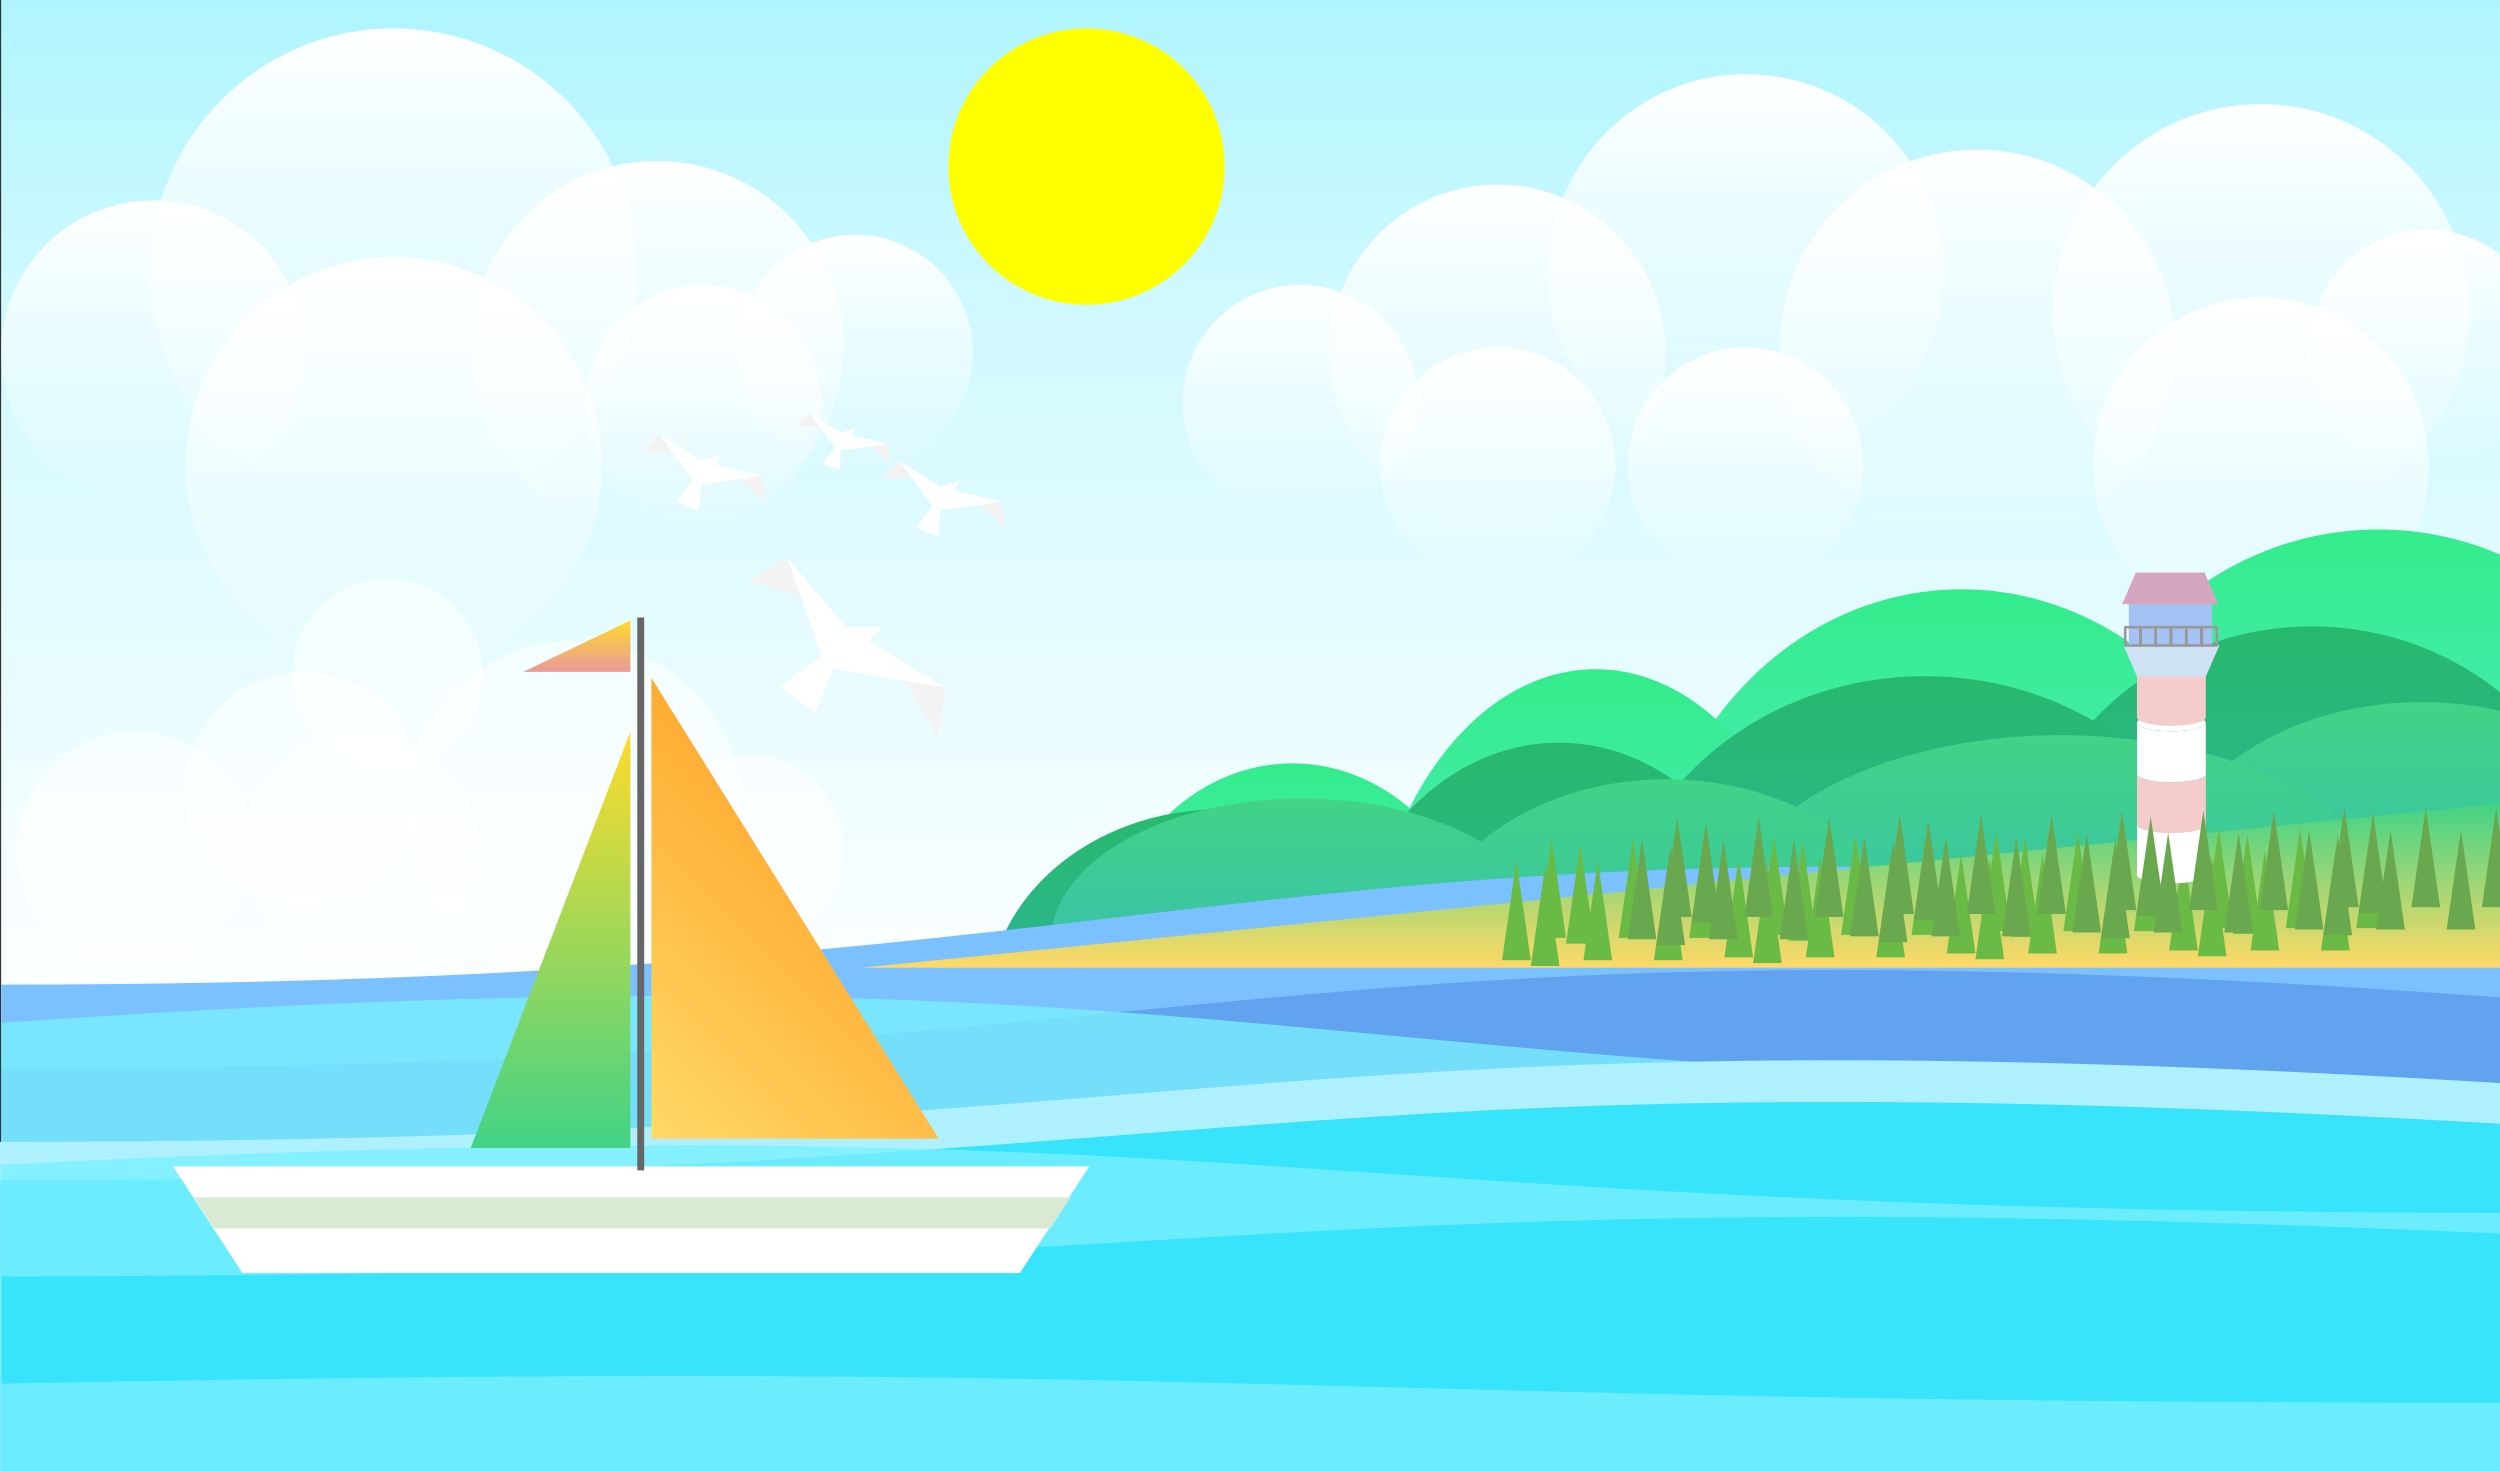 <svg version="1.1" viewBox="0.0 0.0 955.173 562.115" fill="none" stroke="none" stroke-linecap="square" stroke-miterlimit="10" xmlns:xlink="http://www.w3.org/1999/xlink" xmlns="http://www.w3.org/2000/svg"><rect x="0.0" y="0.0" width="955.173" height="562.115" fill="#333333" stroke="none"/><clipPath id="p.0"><path d="m0 0l955.173 0l0 562.115l-955.173 0l0 -562.115z" clip-rule="nonzero"/></clipPath><g clip-path="url(#p.0)"><path fill="#000000" fill-opacity="0.0" d="m0 0l955.173 0l0 562.115l-955.173 0z" fill-rule="evenodd"/><defs><linearGradient id="p.1" gradientUnits="userSpaceOnUse" gradientTransform="matrix(19.806 0.0 0.0 19.806 0.0 0.0)" spreadMethod="pad" x1="0.022" y1="-1.754594188740576E-4" x2="0.022" y2="19.806"><stop offset="0.0" stop-color="#aff5ff"/><stop offset="0.3" stop-color="#d0f9ff"/><stop offset="1.0" stop-color="#ffffff"/></linearGradient></defs><path fill="url(#p.1)" d="m0.438 0l960.0 0l0 392.283l-960.0 0z" fill-rule="evenodd"/><defs><linearGradient id="p.2" gradientUnits="userSpaceOnUse" gradientTransform="matrix(12.292 0.0 0.0 12.292 0.0 0.0)" spreadMethod="pad" x1="48.136" y1="2.307" x2="48.136" y2="14.598"><stop offset="0.0" stop-color="#ffffff"/><stop offset="1.0" stop-color="#ffffff" stop-opacity="0.0"/></linearGradient></defs><path fill="url(#p.2)" d="m591.68 103.895l0 0c0 -41.721 33.822 -75.543 75.543 -75.543l0 0c20.035 0 39.25 7.959 53.417 22.126c14.167 14.167 22.126 33.382 22.126 53.417l0 0c0 41.721 -33.822 75.543 -75.543 75.543l0 0c-41.721 0 -75.543 -33.822 -75.543 -75.543z" fill-rule="evenodd"/><defs><linearGradient id="p.3" gradientUnits="userSpaceOnUse" gradientTransform="matrix(12.292 0.0 0.0 12.292 0.0 0.0)" spreadMethod="pad" x1="55.317" y1="4.65" x2="55.317" y2="16.942"><stop offset="0.0" stop-color="#ffffff"/><stop offset="1.0" stop-color="#ffffff" stop-opacity="0.0"/></linearGradient></defs><path fill="url(#p.3)" d="m679.942 132.698l0 0c0 -41.721 33.822 -75.543 75.543 -75.543l0 0c20.035 0 39.25 7.959 53.417 22.126c14.167 14.167 22.126 33.382 22.126 53.417l0 0c0 41.721 -33.822 75.543 -75.543 75.543l0 0c-41.721 0 -75.543 -33.822 -75.543 -75.543z" fill-rule="evenodd"/><defs><linearGradient id="p.4" gradientUnits="userSpaceOnUse" gradientTransform="matrix(11.326 0.0 0.0 11.326 0.0 0.0)" spreadMethod="pad" x1="44.857" y1="6.227" x2="44.857" y2="17.553"><stop offset="0.0" stop-color="#ffffff"/><stop offset="1.0" stop-color="#ffffff" stop-opacity="0.0"/></linearGradient></defs><path fill="url(#p.4)" d="m508.058 134.669l0 0c0 -35.425 28.717 -64.142 64.142 -64.142l0 0c17.011 0 33.326 6.758 45.355 18.787c12.029 12.029 18.787 28.344 18.787 45.355l0 0c0 35.425 -28.717 64.142 -64.142 64.142l0 0c-35.425 0 -64.142 -28.717 -64.142 -64.142z" fill-rule="evenodd"/><defs><linearGradient id="p.5" gradientUnits="userSpaceOnUse" gradientTransform="matrix(9.484 0.0 0.0 9.484 0.0 0.0)" spreadMethod="pad" x1="47.636" y1="11.478" x2="47.636" y2="20.962"><stop offset="0.0" stop-color="#ffffff"/><stop offset="1.0" stop-color="#ffffff" stop-opacity="0.0"/></linearGradient></defs><path fill="url(#p.5)" d="m451.795 153.835l0 0c0 -24.84 20.137 -44.976 44.976 -44.976l0 0c11.928 0 23.368 4.739 31.803 13.173c8.435 8.435 13.173 19.875 13.173 31.803l0 0c0 24.84 -20.137 44.976 -44.976 44.976l0 0c-24.84 0 -44.976 -20.137 -44.976 -44.976z" fill-rule="evenodd"/><defs><linearGradient id="p.6" gradientUnits="userSpaceOnUse" gradientTransform="matrix(13.641 0.0 0.0 13.641 0.0 0.0)" spreadMethod="pad" x1="4.208" y1="0.796" x2="4.208" y2="14.437"><stop offset="0.0" stop-color="#ffffff"/><stop offset="1.0" stop-color="#ffffff" stop-opacity="0.0"/></linearGradient></defs><path fill="url(#p.6)" d="m57.402 103.895l0 0c0 -51.384 41.655 -93.039 93.039 -93.039l0 0c24.676 0 48.34 9.802 65.789 27.251c17.448 17.448 27.251 41.113 27.251 65.789l0 0c0 51.384 -41.655 93.039 -93.039 93.039l0 0c-51.384 0 -93.039 -41.655 -93.039 -93.039z" fill-rule="evenodd"/><defs><linearGradient id="p.7" gradientUnits="userSpaceOnUse" gradientTransform="matrix(11.933 0.0 0.0 11.933 0.0 0.0)" spreadMethod="pad" x1="15.07" y1="5.154" x2="15.07" y2="17.087"><stop offset="0.0" stop-color="#ffffff"/><stop offset="1.0" stop-color="#ffffff" stop-opacity="0.0"/></linearGradient></defs><path fill="url(#p.7)" d="m179.827 132.698l0 0c0 -39.321 31.876 -71.197 71.197 -71.197l0 0c18.883 0 36.992 7.501 50.344 20.853c13.352 13.352 20.853 31.461 20.853 50.344l0 0c0 39.321 -31.876 71.197 -71.197 71.197l0 0c-39.321 0 -71.197 -31.876 -71.197 -71.197z" fill-rule="evenodd"/><defs><linearGradient id="p.8" gradientUnits="userSpaceOnUse" gradientTransform="matrix(10.779 0.0 0.0 10.779 0.0 0.0)" spreadMethod="pad" x1="0.041" y1="7.104" x2="0.041" y2="17.883"><stop offset="0.0" stop-color="#ffffff"/><stop offset="1.0" stop-color="#ffffff" stop-opacity="0.0"/></linearGradient></defs><path fill="url(#p.8)" d="m0.438 134.669l0 0c0 -32.085 26.01 -58.094 58.094 -58.094l0 0c15.408 0 30.184 6.121 41.079 17.015c10.895 10.895 17.015 25.671 17.015 41.079l0 0c0 32.085 -26.01 58.094 -58.094 58.094l0 0c-32.085 0 -58.094 -26.01 -58.094 -58.094z" fill-rule="evenodd"/><defs><linearGradient id="p.9" gradientUnits="userSpaceOnUse" gradientTransform="matrix(12.612 0.0 0.0 12.612 0.0 0.0)" spreadMethod="pad" x1="5.623" y1="7.788" x2="5.623" y2="20.4"><stop offset="0.0" stop-color="#ffffff"/><stop offset="1.0" stop-color="#ffffff" stop-opacity="0.0"/></linearGradient></defs><path fill="url(#p.9)" d="m70.913 177.745l0 0c0 -43.922 35.606 -79.528 79.528 -79.528l0 0c21.092 0 41.32 8.379 56.234 23.293c14.914 14.914 23.293 35.142 23.293 56.234l0 0c0 43.922 -35.606 79.528 -79.528 79.528l0 0c-43.922 0 -79.528 -35.606 -79.528 -79.528z" fill-rule="evenodd"/><defs><linearGradient id="p.10" gradientUnits="userSpaceOnUse" gradientTransform="matrix(9.484 0.0 0.0 9.484 0.0 0.0)" spreadMethod="pad" x1="23.581" y1="11.478" x2="23.581" y2="20.962"><stop offset="0.0" stop-color="#ffffff"/><stop offset="1.0" stop-color="#ffffff" stop-opacity="0.0"/></linearGradient></defs><path fill="url(#p.10)" d="m223.648 153.835l0 0c0 -24.84 20.137 -44.976 44.976 -44.976l0 0c11.928 0 23.368 4.739 31.803 13.173c8.435 8.435 13.173 19.875 13.173 31.803l0 0c0 24.84 -20.137 44.976 -44.976 44.976l0 0c-24.84 0 -44.976 -20.137 -44.976 -44.976z" fill-rule="evenodd"/><defs><linearGradient id="p.11" gradientUnits="userSpaceOnUse" gradientTransform="matrix(9.484 0.0 0.0 9.484 0.0 0.0)" spreadMethod="pad" x1="29.701" y1="9.457" x2="29.701" y2="18.941"><stop offset="0.0" stop-color="#ffffff"/><stop offset="1.0" stop-color="#ffffff" stop-opacity="0.0"/></linearGradient></defs><path fill="url(#p.11)" d="m281.693 134.669l0 0c0 -24.84 20.137 -44.976 44.976 -44.976l0 0c11.928 0 23.368 4.739 31.803 13.173c8.435 8.435 13.173 19.875 13.173 31.803l0 0c0 24.84 -20.137 44.976 -44.976 44.976l0 0c-24.84 0 -44.976 -20.137 -44.976 -44.976z" fill-rule="evenodd"/><defs><linearGradient id="p.12" gradientUnits="userSpaceOnUse" gradientTransform="matrix(9.484 0.0 0.0 9.484 0.0 0.0)" spreadMethod="pad" x1="55.589" y1="13.999" x2="55.589" y2="23.483"><stop offset="0.0" stop-color="#ffffff"/><stop offset="1.0" stop-color="#ffffff" stop-opacity="0.0"/></linearGradient></defs><path fill="url(#p.12)" d="m527.223 177.745l0 0c0 -24.84 20.137 -44.976 44.976 -44.976l0 0c11.928 0 23.368 4.739 31.803 13.173c8.435 8.435 13.173 19.875 13.173 31.803l0 0c0 24.84 -20.137 44.976 -44.976 44.976l0 0c-24.84 0 -44.976 -20.137 -44.976 -44.976z" fill-rule="evenodd"/><defs><linearGradient id="p.13" gradientUnits="userSpaceOnUse" gradientTransform="matrix(9.484 0.0 0.0 9.484 0.0 0.0)" spreadMethod="pad" x1="65.571" y1="13.999" x2="65.571" y2="23.483"><stop offset="0.0" stop-color="#ffffff"/><stop offset="1.0" stop-color="#ffffff" stop-opacity="0.0"/></linearGradient></defs><path fill="url(#p.13)" d="m621.898 177.745l0 0c0 -24.84 20.137 -44.976 44.976 -44.976l0 0c11.928 0 23.368 4.739 31.803 13.173c8.435 8.435 13.173 19.875 13.173 31.803l0 0c0 24.84 -20.137 44.976 -44.976 44.976l0 0c-24.84 0 -44.976 -20.137 -44.976 -44.976z" fill-rule="evenodd"/><defs><linearGradient id="p.14" gradientUnits="userSpaceOnUse" gradientTransform="matrix(9.484 0.0 0.0 9.484 0.0 0.0)" spreadMethod="pad" x1="93.049" y1="9.249" x2="93.049" y2="18.733"><stop offset="0.0" stop-color="#ffffff"/><stop offset="1.0" stop-color="#ffffff" stop-opacity="0.0"/></linearGradient></defs><path fill="url(#p.14)" d="m882.514 132.698l0 0c0 -24.84 20.137 -44.976 44.976 -44.976l0 0c11.929 0 23.368 4.739 31.803 13.173c8.435 8.435 13.173 19.875 13.173 31.803l0 0c0 24.84 -20.137 44.976 -44.976 44.976l0 0c-24.84 0 -44.976 -20.137 -44.976 -44.976z" fill-rule="evenodd"/><defs><linearGradient id="p.15" gradientUnits="userSpaceOnUse" gradientTransform="matrix(12.612 0.0 0.0 12.612 0.0 0.0)" spreadMethod="pad" x1="62.188" y1="3.152" x2="62.188" y2="15.764"><stop offset="0.0" stop-color="#ffffff"/><stop offset="1.0" stop-color="#ffffff" stop-opacity="0.0"/></linearGradient></defs><path fill="url(#p.15)" d="m784.302 119.283l0 0c0 -43.922 35.606 -79.528 79.528 -79.528l0 0c21.092 0 41.32 8.379 56.234 23.293c14.914 14.914 23.293 35.142 23.293 56.234l0 0c0 43.922 -35.606 79.528 -79.528 79.528l0 0c-43.922 0 -79.528 -35.606 -79.528 -79.528z" fill-rule="evenodd"/><defs><linearGradient id="p.16" gradientUnits="userSpaceOnUse" gradientTransform="matrix(11.326 0.0 0.0 11.326 0.0 0.0)" spreadMethod="pad" x1="70.605" y1="10.03" x2="70.605" y2="21.356"><stop offset="0.0" stop-color="#ffffff"/><stop offset="1.0" stop-color="#ffffff" stop-opacity="0.0"/></linearGradient></defs><path fill="url(#p.16)" d="m799.688 177.745l0 0c0 -35.425 28.717 -64.142 64.142 -64.142l0 0c17.011 0 33.326 6.758 45.355 18.787c12.029 12.029 18.787 28.344 18.787 45.355l0 0c0 35.425 -28.717 64.142 -64.142 64.142l0 0c-35.425 0 -64.142 -28.717 -64.142 -64.142z" fill-rule="evenodd"/><path fill="#ffffff" fill-opacity="0.581" d="m155.013 308.954l0 0c0 -35.425 28.717 -64.142 64.142 -64.142l0 0c17.011 0 33.326 6.758 45.355 18.787c12.029 12.029 18.787 28.344 18.787 45.355l0 0c0 35.425 -28.717 64.142 -64.142 64.142l0 0c-35.425 0 -64.142 -28.717 -64.142 -64.142z" fill-rule="evenodd"/><path fill="#ffffff" fill-opacity="0.581" d="m249.496 324.736l0 0c0 -20.082 16.28 -36.362 36.362 -36.362l0 0c9.644 0 18.893 3.831 25.712 10.65c6.819 6.819 10.65 16.068 10.65 25.712l0 0c0 20.082 -16.28 36.362 -36.362 36.362l0 0c-20.082 0 -36.362 -16.28 -36.362 -36.362z" fill-rule="evenodd"/><path fill="#ffffff" fill-opacity="0.581" d="m111.654 257.539l0 0c0 -20.082 16.28 -36.362 36.362 -36.362l0 0c9.644 0 18.893 3.831 25.712 10.65c6.819 6.819 10.65 16.068 10.65 25.712l0 0c0 20.082 -16.28 36.362 -36.362 36.362l0 0c-20.082 0 -36.362 -16.28 -36.362 -36.362z" fill-rule="evenodd"/><path fill="#ffffff" fill-opacity="0.581" d="m71.01 301.862l0 0c0 -24.84 20.137 -44.976 44.976 -44.976l0 0c11.928 0 23.368 4.739 31.803 13.173c8.435 8.435 13.173 19.875 13.173 31.803l0 0c0 24.84 -20.137 44.976 -44.976 44.976l0 0c-24.84 0 -44.976 -20.137 -44.976 -44.976z" fill-rule="evenodd"/><path fill="#ffffff" fill-opacity="0.581" d="m6.462 324.736l0 0c0 -24.84 20.137 -44.976 44.976 -44.976l0 0c11.928 0 23.368 4.739 31.803 13.173c8.435 8.435 13.173 19.875 13.173 31.803l0 0c0 24.84 -20.137 44.976 -44.976 44.976l0 0c-24.84 0 -44.976 -20.137 -44.976 -44.976z" fill-rule="evenodd"/><path fill="#ffffff" fill-opacity="0.581" d="m92.738 324.736l0 0c0 -24.84 20.137 -44.976 44.976 -44.976l0 0c11.928 0 23.368 4.739 31.803 13.173c8.435 8.435 13.173 19.875 13.173 31.803l0 0c0 24.84 -20.137 44.976 -44.976 44.976l0 0c-24.84 0 -44.976 -20.137 -44.976 -44.976z" fill-rule="evenodd"/><defs><linearGradient id="p.17" gradientUnits="userSpaceOnUse" gradientTransform="matrix(16.292 0.0 0.0 16.292 0.0 0.0)" spreadMethod="pad" x1="48.141" y1="12.417" x2="48.141" y2="28.709"><stop offset="0.0" stop-color="#33ec8b"/><stop offset="1.0" stop-color="#73eaff"/></linearGradient></defs><path fill="url(#p.17)" d="m784.302 335.003l0 0c0 -73.293 55.707 -132.709 124.425 -132.709l0 0c33 0 64.648 13.982 87.982 38.869c23.334 24.888 36.443 58.643 36.443 93.839l0 0c0 73.293 -55.707 132.709 -124.425 132.709l0 0c-68.718 0 -124.425 -59.416 -124.425 -132.709z" fill-rule="evenodd"/><defs><linearGradient id="p.18" gradientUnits="userSpaceOnUse" gradientTransform="matrix(16.292 0.0 0.0 16.292 0.0 0.0)" spreadMethod="pad" x1="38.609" y1="13.821" x2="38.609" y2="30.113"><stop offset="0.0" stop-color="#33ec8b"/><stop offset="1.0" stop-color="#73eaff"/></linearGradient></defs><path fill="url(#p.18)" d="m629.0 357.877l0 0c0 -73.293 53.958 -132.709 120.52 -132.709l0 0c31.964 0 62.618 13.982 85.22 38.869c22.602 24.888 35.299 58.643 35.299 93.839l0 0c0 73.293 -53.958 132.709 -120.52 132.709l0 0c-66.561 0 -120.52 -59.416 -120.52 -132.709z" fill-rule="evenodd"/><defs><linearGradient id="p.19" gradientUnits="userSpaceOnUse" gradientTransform="matrix(16.292 0.0 0.0 16.292 0.0 0.0)" spreadMethod="pad" x1="31.963" y1="15.695" x2="31.963" y2="31.986"><stop offset="0.0" stop-color="#33ec8b"/><stop offset="1.0" stop-color="#73eaff"/></linearGradient></defs><path fill="url(#p.19)" d="m520.729 388.399l0 0c0 -73.293 39.822 -132.709 88.945 -132.709l0 0c23.59 0 46.213 13.982 62.894 38.869c16.68 24.888 26.051 58.643 26.051 93.839l0 0c0 73.293 -39.822 132.709 -88.945 132.709l0 0c-49.123 0 -88.945 -59.416 -88.945 -132.709z" fill-rule="evenodd"/><defs><linearGradient id="p.20" gradientUnits="userSpaceOnUse" gradientTransform="matrix(13.269 0.0 0.0 13.269 0.0 0.0)" spreadMethod="pad" x1="31.525" y1="21.981" x2="31.525" y2="35.25"><stop offset="0.0" stop-color="#33ec8b"/><stop offset="1.0" stop-color="#73eaff"/></linearGradient></defs><path fill="url(#p.20)" d="m418.297 379.693l0 0c0 -48.618 33.822 -88.031 75.543 -88.031l0 0c20.035 0 39.25 9.275 53.417 25.784c14.167 16.509 22.126 38.9 22.126 62.248l0 0c0 48.618 -33.822 88.031 -75.543 88.031l0 0c-41.721 0 -75.543 -39.413 -75.543 -88.031z" fill-rule="evenodd"/><defs><linearGradient id="p.21" gradientUnits="userSpaceOnUse" gradientTransform="matrix(14.865 0.0 0.0 14.865 0.0 0.0)" spreadMethod="pad" x1="51.816" y1="16.099" x2="51.816" y2="30.964"><stop offset="0.0" stop-color="#28b86c"/><stop offset="1.0" stop-color="#32b2c9"/></linearGradient></defs><path fill="url(#p.21)" d="m770.239 349.79l0 0c0 -61.016 50.617 -110.48 113.055 -110.48l0 0c29.984 0 58.74 11.64 79.942 32.359c21.202 20.719 33.113 48.82 33.113 78.121l0 0c0 61.016 -50.616 110.48 -113.055 110.48l0 0c-62.439 0 -113.055 -49.464 -113.055 -110.48z" fill-rule="evenodd"/><defs><linearGradient id="p.22" gradientUnits="userSpaceOnUse" gradientTransform="matrix(14.865 0.0 0.0 14.865 0.0 0.0)" spreadMethod="pad" x1="41.369" y1="17.38" x2="41.369" y2="32.245"><stop offset="0.0" stop-color="#28b86c"/><stop offset="1.0" stop-color="#32b2c9"/></linearGradient></defs><path fill="url(#p.22)" d="m614.937 368.832l0 0c0 -61.016 53.958 -110.48 120.52 -110.48l0 0c66.561 0 120.52 49.464 120.52 110.48l0 0c0 61.016 -53.958 110.48 -120.52 110.48l0 0c-66.561 0 -120.52 -49.464 -120.52 -110.48z" fill-rule="evenodd"/><defs><linearGradient id="p.23" gradientUnits="userSpaceOnUse" gradientTransform="matrix(14.865 0.0 0.0 14.865 0.0 0.0)" spreadMethod="pad" x1="34.085" y1="19.09" x2="34.085" y2="33.954"><stop offset="0.0" stop-color="#28b86c"/><stop offset="1.0" stop-color="#32b2c9"/></linearGradient></defs><path fill="url(#p.23)" d="m506.666 394.242l0 0c0 -61.016 39.822 -110.48 88.945 -110.48l0 0c23.59 0 46.213 11.64 62.894 32.359c16.68 20.719 26.051 48.82 26.051 78.121l0 0c0 61.016 -39.822 110.48 -88.945 110.48l0 0c-49.123 0 -88.945 -49.464 -88.945 -110.48z" fill-rule="evenodd"/><defs><linearGradient id="p.24" gradientUnits="userSpaceOnUse" gradientTransform="matrix(12.292 0.0 0.0 12.292 0.0 0.0)" spreadMethod="pad" x1="30.706" y1="25.154" x2="30.706" y2="37.445"><stop offset="0.0" stop-color="#28b86c"/><stop offset="1.0" stop-color="#32b2c9"/></linearGradient></defs><path fill="url(#p.24)" d="m377.43 384.722l0 0c0 -41.72 39.822 -75.541 88.945 -75.541l0 0c49.123 0 88.945 33.821 88.945 75.541l0 0c0 41.72 -39.822 75.541 -88.945 75.541l0 0c-49.123 0 -88.945 -33.821 -88.945 -75.541z" fill-rule="evenodd"/><defs><linearGradient id="p.25" gradientUnits="userSpaceOnUse" gradientTransform="matrix(12.106 0.0 0.0 12.106 0.0 0.0)" spreadMethod="pad" x1="68.143" y1="22.157" x2="68.143" y2="34.264"><stop offset="0.0" stop-color="#41d386"/><stop offset="1.0" stop-color="#32b2c9"/></linearGradient></defs><path fill="url(#p.25)" d="m824.961 341.528l0 0c0 -40.472 44.913 -73.282 100.315 -73.282l0 0c55.402 0 100.315 32.809 100.315 73.282l0 0c0 40.472 -44.913 73.282 -100.315 73.282l0 0c-55.402 0 -100.315 -32.809 -100.315 -73.282z" fill-rule="evenodd"/><defs><linearGradient id="p.26" gradientUnits="userSpaceOnUse" gradientTransform="matrix(12.106 0.0 0.0 12.106 0.0 0.0)" spreadMethod="pad" x1="54.311" y1="23.201" x2="54.311" y2="35.307"><stop offset="0.0" stop-color="#41d386"/><stop offset="1.0" stop-color="#32b2c9"/></linearGradient></defs><path fill="url(#p.26)" d="m657.515 354.159l0 0c0 -40.472 58.178 -73.282 129.944 -73.282l0 0c71.766 0 129.944 32.809 129.944 73.282l0 0c0 40.472 -58.178 73.282 -129.944 73.282l0 0c-71.766 0 -129.944 -32.809 -129.944 -73.282z" fill-rule="evenodd"/><defs><linearGradient id="p.27" gradientUnits="userSpaceOnUse" gradientTransform="matrix(12.106 0.0 0.0 12.106 0.0 0.0)" spreadMethod="pad" x1="44.669" y1="24.593" x2="44.669" y2="36.699"><stop offset="0.0" stop-color="#41d386"/><stop offset="1.0" stop-color="#32b2c9"/></linearGradient></defs><path fill="url(#p.27)" d="m540.778 371.013l0 0c0 -40.472 42.936 -73.282 95.9 -73.282l0 0c52.964 0 95.9 32.809 95.9 73.282l0 0c0 40.472 -42.936 73.282 -95.9 73.282l0 0c-52.964 0 -95.9 -32.809 -95.9 -73.282z" fill-rule="evenodd"/><defs><linearGradient id="p.28" gradientUnits="userSpaceOnUse" gradientTransform="matrix(10.473 0.0 0.0 10.473 0.0 0.0)" spreadMethod="pad" x1="38.329" y1="29.132" x2="38.329" y2="39.606"><stop offset="0.0" stop-color="#41d386"/><stop offset="1.0" stop-color="#32b2c9"/></linearGradient></defs><path fill="url(#p.28)" d="m401.435 359.962l0 0c0 -30.291 42.936 -54.846 95.9 -54.846l0 0c52.964 0 95.9 24.555 95.9 54.846l0 0c0 30.291 -42.936 54.846 -95.9 54.846l0 0c-52.964 0 -95.9 -24.555 -95.9 -54.846z" fill-rule="evenodd"/><path fill="#7bc1ff" d="m960.436 571.123l-959.998 0l0 -194.925c479.999 0 479.999 -74.27 959.998 -32.071z" fill-rule="evenodd"/><path fill="#3c78d8" fill-opacity="0.408" d="m960.438 571.123l-959.998 0l0 -162.872c479.999 0 479.999 -62.057 959.998 -26.797z" fill-rule="evenodd"/><path fill="#79f0ff" fill-opacity="0.776" d="m0.441 571.927l959.119 0l0 -155.53c-479.56 0 -479.56 -59.26 -959.119 -25.589z" fill-rule="evenodd"/><path fill="#aff0ff" d="m959.562 571.123l-959.562 0l0 -134.866c479.781 0 479.781 -51.386 959.562 -22.19z" fill-rule="evenodd"/><path fill="#38e3fc" d="m959.782 580.32l-959.562 0l0 -129.41c479.781 0 479.781 -49.308 959.562 -21.292z" fill-rule="evenodd"/><path fill="#79f0ff" fill-opacity="0.776" d="m0.223 575.052l959.119 0l0 -111.675c-479.56 0 -479.56 -42.55 -959.119 -18.374z" fill-rule="evenodd"/><path fill="#38e3fc" d="m960.22 586.013l-959.562 0l0 -98.34c479.781 0 479.781 -37.469 959.562 -16.18z" fill-rule="evenodd"/><path fill="#79f0ff" fill-opacity="0.776" d="m0.223 580.205l959.119 0l0 -44.255c-479.56 0 -479.56 -16.862 -959.119 -7.281z" fill-rule="evenodd"/><path fill="#ffffff" d="m416.178 445.651l-26.484 40.756l-297.078 0l-26.484 -40.756z" fill-rule="evenodd"/><path fill="#d9ead3" d="m409.051 457.472l-7.696 11.843l-319.632 0l-7.696 -11.843z" fill-rule="evenodd"/><path fill="#666666" d="m243.48 235.912l2.646 0l0 211.244l-2.646 0z" fill-rule="evenodd"/><defs><linearGradient id="p.29" gradientUnits="userSpaceOnUse" gradientTransform="matrix(14.217 0.0 0.0 14.217 0.0 0.0)" spreadMethod="pad" x1="21.367" y1="14.356" x2="11.314" y2="24.409"><stop offset="0.0" stop-color="#ff9014"/><stop offset="1.0" stop-color="#ffd966"/></linearGradient></defs><path fill="url(#p.29)" d="m248.876 435.042l0 -176.063l109.764 176.063z" fill-rule="evenodd"/><defs><linearGradient id="p.30" gradientUnits="userSpaceOnUse" gradientTransform="matrix(-12.612 0.0 0.0 12.612 0.0 0.0)" spreadMethod="pad" x1="-19.097" y1="22.17" x2="-19.097" y2="34.781"><stop offset="0.0" stop-color="#ffdb2a"/><stop offset="1.0" stop-color="#41d386"/></linearGradient></defs><path fill="url(#p.30)" d="m240.845 438.651l0 -159.055l-61.008 159.055z" fill-rule="evenodd"/><defs><linearGradient id="p.31" gradientUnits="userSpaceOnUse" gradientTransform="matrix(-7.953 0.0 0.0 7.953 0.0 0.0)" spreadMethod="pad" x1="-120.768" y1="38.541" x2="-120.768" y2="46.493"><stop offset="0.0" stop-color="#41d386"/><stop offset="1.0" stop-color="#ffd966"/></linearGradient></defs><path fill="url(#p.31)" d="m960.438 369.751l0 -63.244l-631.622 63.244z" fill-rule="evenodd"/><path fill="#69bb45" d="m587.36 358.323l5.48 -38.11l5.48 38.11z" fill-rule="evenodd"/><path fill="#69bb45" d="m598.32 360.549l5.48 -38.11l5.48 38.11z" fill-rule="evenodd"/><path fill="#69bb45" d="m618.461 358.323l5.48 -38.11l5.48 38.11z" fill-rule="evenodd"/><path fill="#69bb45" d="m645.387 358.323l5.48 -38.11l5.48 38.11z" fill-rule="evenodd"/><path fill="#69bb45" d="m672.315 357.21l5.48 -38.11l5.48 38.11z" fill-rule="evenodd"/><path fill="#69bb45" d="m683.276 359.436l5.48 -38.11l5.48 38.11z" fill-rule="evenodd"/><path fill="#69bb45" d="m703.416 357.21l5.48 -38.11l5.48 38.11z" fill-rule="evenodd"/><path fill="#69bb45" d="m730.342 357.21l5.48 -38.11l5.48 38.11z" fill-rule="evenodd"/><path fill="#69bb45" d="m573.896 366.856l5.48 -38.11l5.48 38.11z" fill-rule="evenodd"/><path fill="#69bb45" d="m584.857 369.081l5.48 -38.11l5.48 38.11z" fill-rule="evenodd"/><path fill="#69bb45" d="m604.997 366.856l5.48 -38.11l5.48 38.11z" fill-rule="evenodd"/><path fill="#69bb45" d="m631.924 366.856l5.48 -38.11l5.48 38.11z" fill-rule="evenodd"/><path fill="#69bb45" d="m658.852 365.743l5.48 -38.11l5.48 38.11z" fill-rule="evenodd"/><path fill="#69bb45" d="m669.812 367.969l5.48 -38.11l5.48 38.11z" fill-rule="evenodd"/><path fill="#69bb45" d="m689.953 365.743l5.48 -38.11l5.48 38.11z" fill-rule="evenodd"/><path fill="#69bb45" d="m716.879 365.743l5.48 -38.11l5.48 38.11z" fill-rule="evenodd"/><path fill="#69bb45" d="m757.268 355.726l5.48 -38.11l5.48 38.11z" fill-rule="evenodd"/><path fill="#69bb45" d="m768.228 357.951l5.48 -38.11l5.48 38.11z" fill-rule="evenodd"/><path fill="#69bb45" d="m788.369 355.726l5.48 -38.11l5.48 38.11z" fill-rule="evenodd"/><path fill="#69bb45" d="m815.295 355.726l5.48 -38.11l5.48 38.11z" fill-rule="evenodd"/><path fill="#69bb45" d="m842.223 354.613l5.48 -38.11l5.48 38.11z" fill-rule="evenodd"/><path fill="#69bb45" d="m853.184 356.839l5.48 -38.11l5.48 38.11z" fill-rule="evenodd"/><path fill="#69bb45" d="m873.324 354.613l5.48 -38.11l5.48 38.11z" fill-rule="evenodd"/><path fill="#69bb45" d="m900.251 354.613l5.48 -38.11l5.48 38.11z" fill-rule="evenodd"/><path fill="#69bb45" d="m743.804 364.259l5.48 -38.11l5.48 38.11z" fill-rule="evenodd"/><path fill="#69bb45" d="m754.765 366.484l5.48 -38.11l5.48 38.11z" fill-rule="evenodd"/><path fill="#69bb45" d="m774.905 364.259l5.48 -38.11l5.48 38.11z" fill-rule="evenodd"/><path fill="#69bb45" d="m801.832 364.259l5.48 -38.11l5.48 38.11z" fill-rule="evenodd"/><path fill="#69bb45" d="m828.76 363.146l5.48 -38.11l5.48 38.11z" fill-rule="evenodd"/><path fill="#69bb45" d="m839.72 365.371l5.48 -38.11l5.48 38.11z" fill-rule="evenodd"/><path fill="#69bb45" d="m859.861 363.146l5.48 -38.11l5.48 38.11z" fill-rule="evenodd"/><path fill="#69bb45" d="m886.787 363.146l5.48 -38.11l5.48 38.11z" fill-rule="evenodd"/><defs><linearGradient id="p.32" gradientUnits="userSpaceOnUse" gradientTransform="matrix(-4.433 0.0 0.0 4.433 0.0 0.0)" spreadMethod="pad" x1="-54.327" y1="53.47" x2="-54.327" y2="57.904"><stop offset="0.0" stop-color="#ffdb2a"/><stop offset="1.0" stop-color="#ea9999"/></linearGradient></defs><path fill="url(#p.32)" d="m240.845 256.701l0 -19.654l-40.913 19.654z" fill-rule="evenodd"/><path fill="#ffffff" d="m816.473 314.901l0 0c0 1.785 5.887 3.232 13.15 3.232c7.262 0 13.15 -1.447 13.15 -3.232l0 19.394c0 1.785 -5.887 3.232 -13.15 3.232c-7.262 0 -13.15 -1.447 -13.15 -3.232z" fill-rule="evenodd"/><path fill="#ffffff" d="m816.473 314.901l0 0c0 -1.785 5.887 -3.232 13.15 -3.232c7.262 0 13.15 1.447 13.15 3.232l0 0c0 1.785 -5.887 3.232 -13.15 3.232c-7.262 0 -13.15 -1.447 -13.15 -3.232z" fill-rule="evenodd"/><path fill="#000000" fill-opacity="0.0" d="m842.772 314.901l0 0c0 1.785 -5.887 3.232 -13.15 3.232c-7.262 0 -13.15 -1.447 -13.15 -3.232l0 0c0 -1.785 5.887 -3.232 13.15 -3.232c7.262 0 13.15 1.447 13.15 3.232l0 19.394c0 1.785 -5.887 3.232 -13.15 3.232c-7.262 0 -13.15 -1.447 -13.15 -3.232l0 -19.394" fill-rule="evenodd"/><path fill="#f4cccc" d="m816.473 295.663l0 0c0 1.786 5.889 3.234 13.154 3.234c7.265 0 13.154 -1.448 13.154 -3.234l0 19.404c0 1.786 -5.889 3.234 -13.154 3.234c-7.265 0 -13.154 -1.448 -13.154 -3.234z" fill-rule="evenodd"/><path fill="#f8e0e0" d="m816.473 295.663l0 0c0 -1.786 5.889 -3.234 13.154 -3.234c7.265 0 13.154 1.448 13.154 3.234l0 0c0 1.786 -5.889 3.234 -13.154 3.234c-7.265 0 -13.154 -1.448 -13.154 -3.234z" fill-rule="evenodd"/><path fill="#000000" fill-opacity="0.0" d="m842.78 295.663l0 0c0 1.786 -5.889 3.234 -13.154 3.234c-7.265 0 -13.154 -1.448 -13.154 -3.234l0 0c0 -1.786 5.889 -3.234 13.154 -3.234c7.265 0 13.154 1.448 13.154 3.234l0 19.404c0 1.786 -5.889 3.234 -13.154 3.234c-7.265 0 -13.154 -1.448 -13.154 -3.234l0 -19.404" fill-rule="evenodd"/><path fill="#ffffff" d="m816.473 276.162l0 0c0 1.785 5.887 3.232 13.15 3.232c7.262 0 13.15 -1.447 13.15 -3.232l0 19.394c0 1.785 -5.887 3.232 -13.15 3.232c-7.262 0 -13.15 -1.447 -13.15 -3.232z" fill-rule="evenodd"/><path fill="#ffffff" d="m816.473 276.162l0 0c0 -1.785 5.887 -3.232 13.15 -3.232c7.262 0 13.15 1.447 13.15 3.232l0 0c0 1.785 -5.887 3.232 -13.15 3.232c-7.262 0 -13.15 -1.447 -13.15 -3.232z" fill-rule="evenodd"/><path fill="#000000" fill-opacity="0.0" d="m842.772 276.162l0 0c0 1.785 -5.887 3.232 -13.15 3.232c-7.262 0 -13.15 -1.447 -13.15 -3.232l0 0c0 -1.785 5.887 -3.232 13.15 -3.232c7.262 0 13.15 1.447 13.15 3.232l0 19.394c0 1.785 -5.887 3.232 -13.15 3.232c-7.262 0 -13.15 -1.447 -13.15 -3.232l0 -19.394" fill-rule="evenodd"/><path fill="#f4cccc" d="m816.473 254.673l0 0c0 1.785 5.887 3.232 13.15 3.232c7.262 0 13.15 -1.447 13.15 -3.232l0 19.394c0 1.785 -5.887 3.232 -13.15 3.232c-7.262 0 -13.15 -1.447 -13.15 -3.232z" fill-rule="evenodd"/><path fill="#f8e0e0" d="m816.473 254.673l0 0c0 -1.785 5.887 -3.232 13.15 -3.232c7.262 0 13.15 1.447 13.15 3.232l0 0c0 1.785 -5.887 3.232 -13.15 3.232c-7.262 0 -13.15 -1.447 -13.15 -3.232z" fill-rule="evenodd"/><path fill="#000000" fill-opacity="0.0" d="m842.772 254.673l0 0c0 1.785 -5.887 3.232 -13.15 3.232c-7.262 0 -13.15 -1.447 -13.15 -3.232l0 0c0 -1.785 5.887 -3.232 13.15 -3.232c7.262 0 13.15 1.447 13.15 3.232l0 19.394c0 1.785 -5.887 3.232 -13.15 3.232c-7.262 0 -13.15 -1.447 -13.15 -3.232l0 -19.394" fill-rule="evenodd"/><path fill="#a4c2f4" d="m813.357 226.436l0 0c0 2.16 7.123 3.911 15.91 3.911c8.787 0 15.91 -1.751 15.91 -3.911l0 23.466c0 2.16 -7.123 3.911 -15.91 3.911c-8.787 0 -15.91 -1.751 -15.91 -3.911z" fill-rule="evenodd"/><path fill="#c8daf8" d="m813.357 226.436l0 0c0 -2.16 7.123 -3.911 15.91 -3.911c8.787 0 15.91 1.751 15.91 3.911l0 0c0 2.16 -7.123 3.911 -15.91 3.911c-8.787 0 -15.91 -1.751 -15.91 -3.911z" fill-rule="evenodd"/><path fill="#000000" fill-opacity="0.0" d="m845.178 226.436l0 0c0 2.16 -7.123 3.911 -15.91 3.911c-8.787 0 -15.91 -1.751 -15.91 -3.911l0 0c0 -2.16 7.123 -3.911 15.91 -3.911c8.787 0 15.91 1.751 15.91 3.911l0 23.466c0 2.16 -7.123 3.911 -15.91 3.911c-8.787 0 -15.91 -1.751 -15.91 -3.911l0 -23.466" fill-rule="evenodd"/><path fill="#cfe2f3" d="m848.01 246.47l-5.252 12.063l-26.252 0l-5.252 -12.063z" fill-rule="evenodd"/><path fill="#d5a6bd" d="m810.772 230.824l5.252 -12.063l26.252 0l5.252 12.063z" fill-rule="evenodd"/><path fill="#000000" fill-opacity="0.0" d="m811.975 239.633l5.906 0l0 6.992l-5.906 0z" fill-rule="evenodd"/><path stroke="#999999" stroke-width="1.0" stroke-linejoin="round" stroke-linecap="butt" d="m811.975 239.633l5.906 0l0 6.992l-5.906 0z" fill-rule="evenodd"/><path fill="#000000" fill-opacity="0.0" d="m817.735 239.633l5.906 0l0 6.992l-5.906 0z" fill-rule="evenodd"/><path stroke="#999999" stroke-width="1.0" stroke-linejoin="round" stroke-linecap="butt" d="m817.735 239.633l5.906 0l0 6.992l-5.906 0z" fill-rule="evenodd"/><path fill="#000000" fill-opacity="0.0" d="m823.641 239.633l5.906 0l0 6.992l-5.906 0z" fill-rule="evenodd"/><path stroke="#999999" stroke-width="1.0" stroke-linejoin="round" stroke-linecap="butt" d="m823.641 239.633l5.906 0l0 6.992l-5.906 0z" fill-rule="evenodd"/><path fill="#000000" fill-opacity="0.0" d="m829.402 239.633l5.906 0l0 6.992l-5.906 0z" fill-rule="evenodd"/><path stroke="#999999" stroke-width="1.0" stroke-linejoin="round" stroke-linecap="butt" d="m829.402 239.633l5.906 0l0 6.992l-5.906 0z" fill-rule="evenodd"/><path fill="#000000" fill-opacity="0.0" d="m835.308 239.633l5.906 0l0 6.992l-5.906 0z" fill-rule="evenodd"/><path stroke="#999999" stroke-width="1.0" stroke-linejoin="round" stroke-linecap="butt" d="m835.308 239.633l5.906 0l0 6.992l-5.906 0z" fill-rule="evenodd"/><path fill="#000000" fill-opacity="0.0" d="m841.068 239.633l5.906 0l0 6.992l-5.906 0z" fill-rule="evenodd"/><path stroke="#999999" stroke-width="1.0" stroke-linejoin="round" stroke-linecap="butt" d="m841.068 239.633l5.906 0l0 6.992l-5.906 0z" fill-rule="evenodd"/><path fill="#6aa84f" d="m635.36 350.323l5.48 -38.11l5.48 38.11z" fill-rule="evenodd"/><path fill="#6aa84f" d="m646.32 352.549l5.48 -38.11l5.48 38.11z" fill-rule="evenodd"/><path fill="#6aa84f" d="m666.461 350.323l5.48 -38.11l5.48 38.11z" fill-rule="evenodd"/><path fill="#6aa84f" d="m693.387 350.323l5.48 -38.11l5.48 38.11z" fill-rule="evenodd"/><path fill="#6aa84f" d="m720.315 349.21l5.48 -38.11l5.48 38.11z" fill-rule="evenodd"/><path fill="#6aa84f" d="m731.276 351.436l5.48 -38.11l5.48 38.11z" fill-rule="evenodd"/><path fill="#6aa84f" d="m751.416 349.21l5.48 -38.11l5.48 38.11z" fill-rule="evenodd"/><path fill="#6aa84f" d="m778.342 349.21l5.48 -38.11l5.48 38.11z" fill-rule="evenodd"/><path fill="#6aa84f" d="m621.896 358.856l5.48 -38.11l5.48 38.11z" fill-rule="evenodd"/><path fill="#6aa84f" d="m632.857 361.081l5.48 -38.11l5.48 38.11z" fill-rule="evenodd"/><path fill="#6aa84f" d="m652.997 358.856l5.48 -38.11l5.48 38.11z" fill-rule="evenodd"/><path fill="#6aa84f" d="m679.924 358.856l5.48 -38.11l5.48 38.11z" fill-rule="evenodd"/><path fill="#6aa84f" d="m706.852 357.743l5.48 -38.11l5.48 38.11z" fill-rule="evenodd"/><path fill="#6aa84f" d="m717.812 359.969l5.48 -38.11l5.48 38.11z" fill-rule="evenodd"/><path fill="#6aa84f" d="m737.953 357.743l5.48 -38.11l5.48 38.11z" fill-rule="evenodd"/><path fill="#6aa84f" d="m764.879 357.743l5.48 -38.11l5.48 38.11z" fill-rule="evenodd"/><path fill="#6aa84f" d="m805.268 347.726l5.48 -38.11l5.48 38.11z" fill-rule="evenodd"/><path fill="#6aa84f" d="m816.228 349.951l5.48 -38.11l5.48 38.11z" fill-rule="evenodd"/><path fill="#6aa84f" d="m836.369 347.726l5.48 -38.11l5.48 38.11z" fill-rule="evenodd"/><path fill="#6aa84f" d="m863.295 347.726l5.48 -38.11l5.48 38.11z" fill-rule="evenodd"/><path fill="#6aa84f" d="m890.223 346.613l5.48 -38.11l5.48 38.11z" fill-rule="evenodd"/><path fill="#6aa84f" d="m901.184 348.839l5.48 -38.11l5.48 38.11z" fill-rule="evenodd"/><path fill="#6aa84f" d="m921.324 346.613l5.48 -38.11l5.48 38.11z" fill-rule="evenodd"/><path fill="#6aa84f" d="m948.251 346.613l5.48 -38.11l5.48 38.11z" fill-rule="evenodd"/><path fill="#6aa84f" d="m791.804 356.259l5.48 -38.11l5.48 38.11z" fill-rule="evenodd"/><path fill="#6aa84f" d="m802.765 358.484l5.48 -38.11l5.48 38.11z" fill-rule="evenodd"/><path fill="#6aa84f" d="m822.905 356.259l5.48 -38.11l5.48 38.11z" fill-rule="evenodd"/><path fill="#6aa84f" d="m849.832 356.259l5.48 -38.11l5.48 38.11z" fill-rule="evenodd"/><path fill="#6aa84f" d="m876.76 355.146l5.48 -38.11l5.48 38.11z" fill-rule="evenodd"/><path fill="#6aa84f" d="m887.72 357.371l5.48 -38.11l5.48 38.11z" fill-rule="evenodd"/><path fill="#6aa84f" d="m907.861 355.146l5.48 -38.11l5.48 38.11z" fill-rule="evenodd"/><path fill="#6aa84f" d="m934.787 355.146l5.48 -38.11l5.48 38.11z" fill-rule="evenodd"/><path fill="#ffff00" d="m362.352 63.643l0 0c0 -29.154 23.634 -52.787 52.787 -52.787l0 0c14 0 27.427 5.562 37.326 15.461c9.9 9.9 15.461 23.326 15.461 37.326l0 0c0 29.154 -23.634 52.787 -52.787 52.787l0 0c-29.154 0 -52.787 -23.634 -52.787 -52.787z" fill-rule="evenodd"/><path fill="#ffffff" d="m357.688 195.116l-14.386 -19.171l21.744 13.649z" fill-rule="evenodd"/><path fill="#ffffff" d="m359.873 186.25l23.297 5.632l-25.446 3.31z" fill-rule="evenodd"/><path fill="#f3f3f3" d="m382.656 191.714l1.632 10.354l-10.15 -8.989z" fill-rule="evenodd"/><path fill="#f3f3f3" d="m348.384 182.79l-11.312 0.077l6.323 -6.87z" fill-rule="evenodd"/><path fill="#ffffff" d="m349.953 201.741l9.959 -13.16l-1.346 16.408z" fill-rule="evenodd"/><path fill="#ffffff" d="m359.303 186.048l7.273 -2.314l-4.057 7.664z" fill-rule="evenodd"/><path fill="#ffffff" d="m266.174 185.156l-14.386 -19.171l21.744 13.649z" fill-rule="evenodd"/><path fill="#ffffff" d="m268.358 176.291l23.297 5.632l-25.446 3.31z" fill-rule="evenodd"/><path fill="#f3f3f3" d="m291.142 181.754l1.632 10.354l-10.15 -8.989z" fill-rule="evenodd"/><path fill="#f3f3f3" d="m256.87 172.83l-11.312 0.077l6.323 -6.87z" fill-rule="evenodd"/><path fill="#ffffff" d="m258.438 191.781l9.959 -13.16l-1.346 16.408z" fill-rule="evenodd"/><path fill="#ffffff" d="m267.789 176.088l7.273 -2.314l-4.057 7.664z" fill-rule="evenodd"/><path fill="#ffffff" d="m315.342 254.779l-14.711 -41.795l30.752 36.147z" fill-rule="evenodd"/><path fill="#ffffff" d="m324.12 240.363l37.945 22.876l-46.704 -8.305z" fill-rule="evenodd"/><path fill="#f3f3f3" d="m361.253 262.656l-2.877 19.162l-12.9 -21.49z" fill-rule="evenodd"/><path fill="#f3f3f3" d="m305.787 227.877l-19.987 -6.151l14.966 -8.598z" fill-rule="evenodd"/><path fill="#ffffff" d="m298.021 262.161l24.872 -17.669l-11.492 28.181z" fill-rule="evenodd"/><path fill="#ffffff" d="m323.228 239.689l14.109 -0.039l-11.412 11.258z" fill-rule="evenodd"/><path fill="#ffffff" d="m320.068 172.165l-10.9 -14.525l16.475 10.341z" fill-rule="evenodd"/><path fill="#ffffff" d="m321.724 165.448l17.652 4.267l-19.28 2.508z" fill-rule="evenodd"/><path fill="#f3f3f3" d="m338.986 169.587l1.236 7.845l-7.691 -6.811z" fill-rule="evenodd"/><path fill="#f3f3f3" d="m313.019 162.826l-8.571 0.058l4.791 -5.205z" fill-rule="evenodd"/><path fill="#ffffff" d="m314.207 177.185l7.546 -9.971l-1.02 12.432z" fill-rule="evenodd"/><path fill="#ffffff" d="m321.292 165.294l5.511 -1.754l-3.074 5.807z" fill-rule="evenodd"/></g></svg>